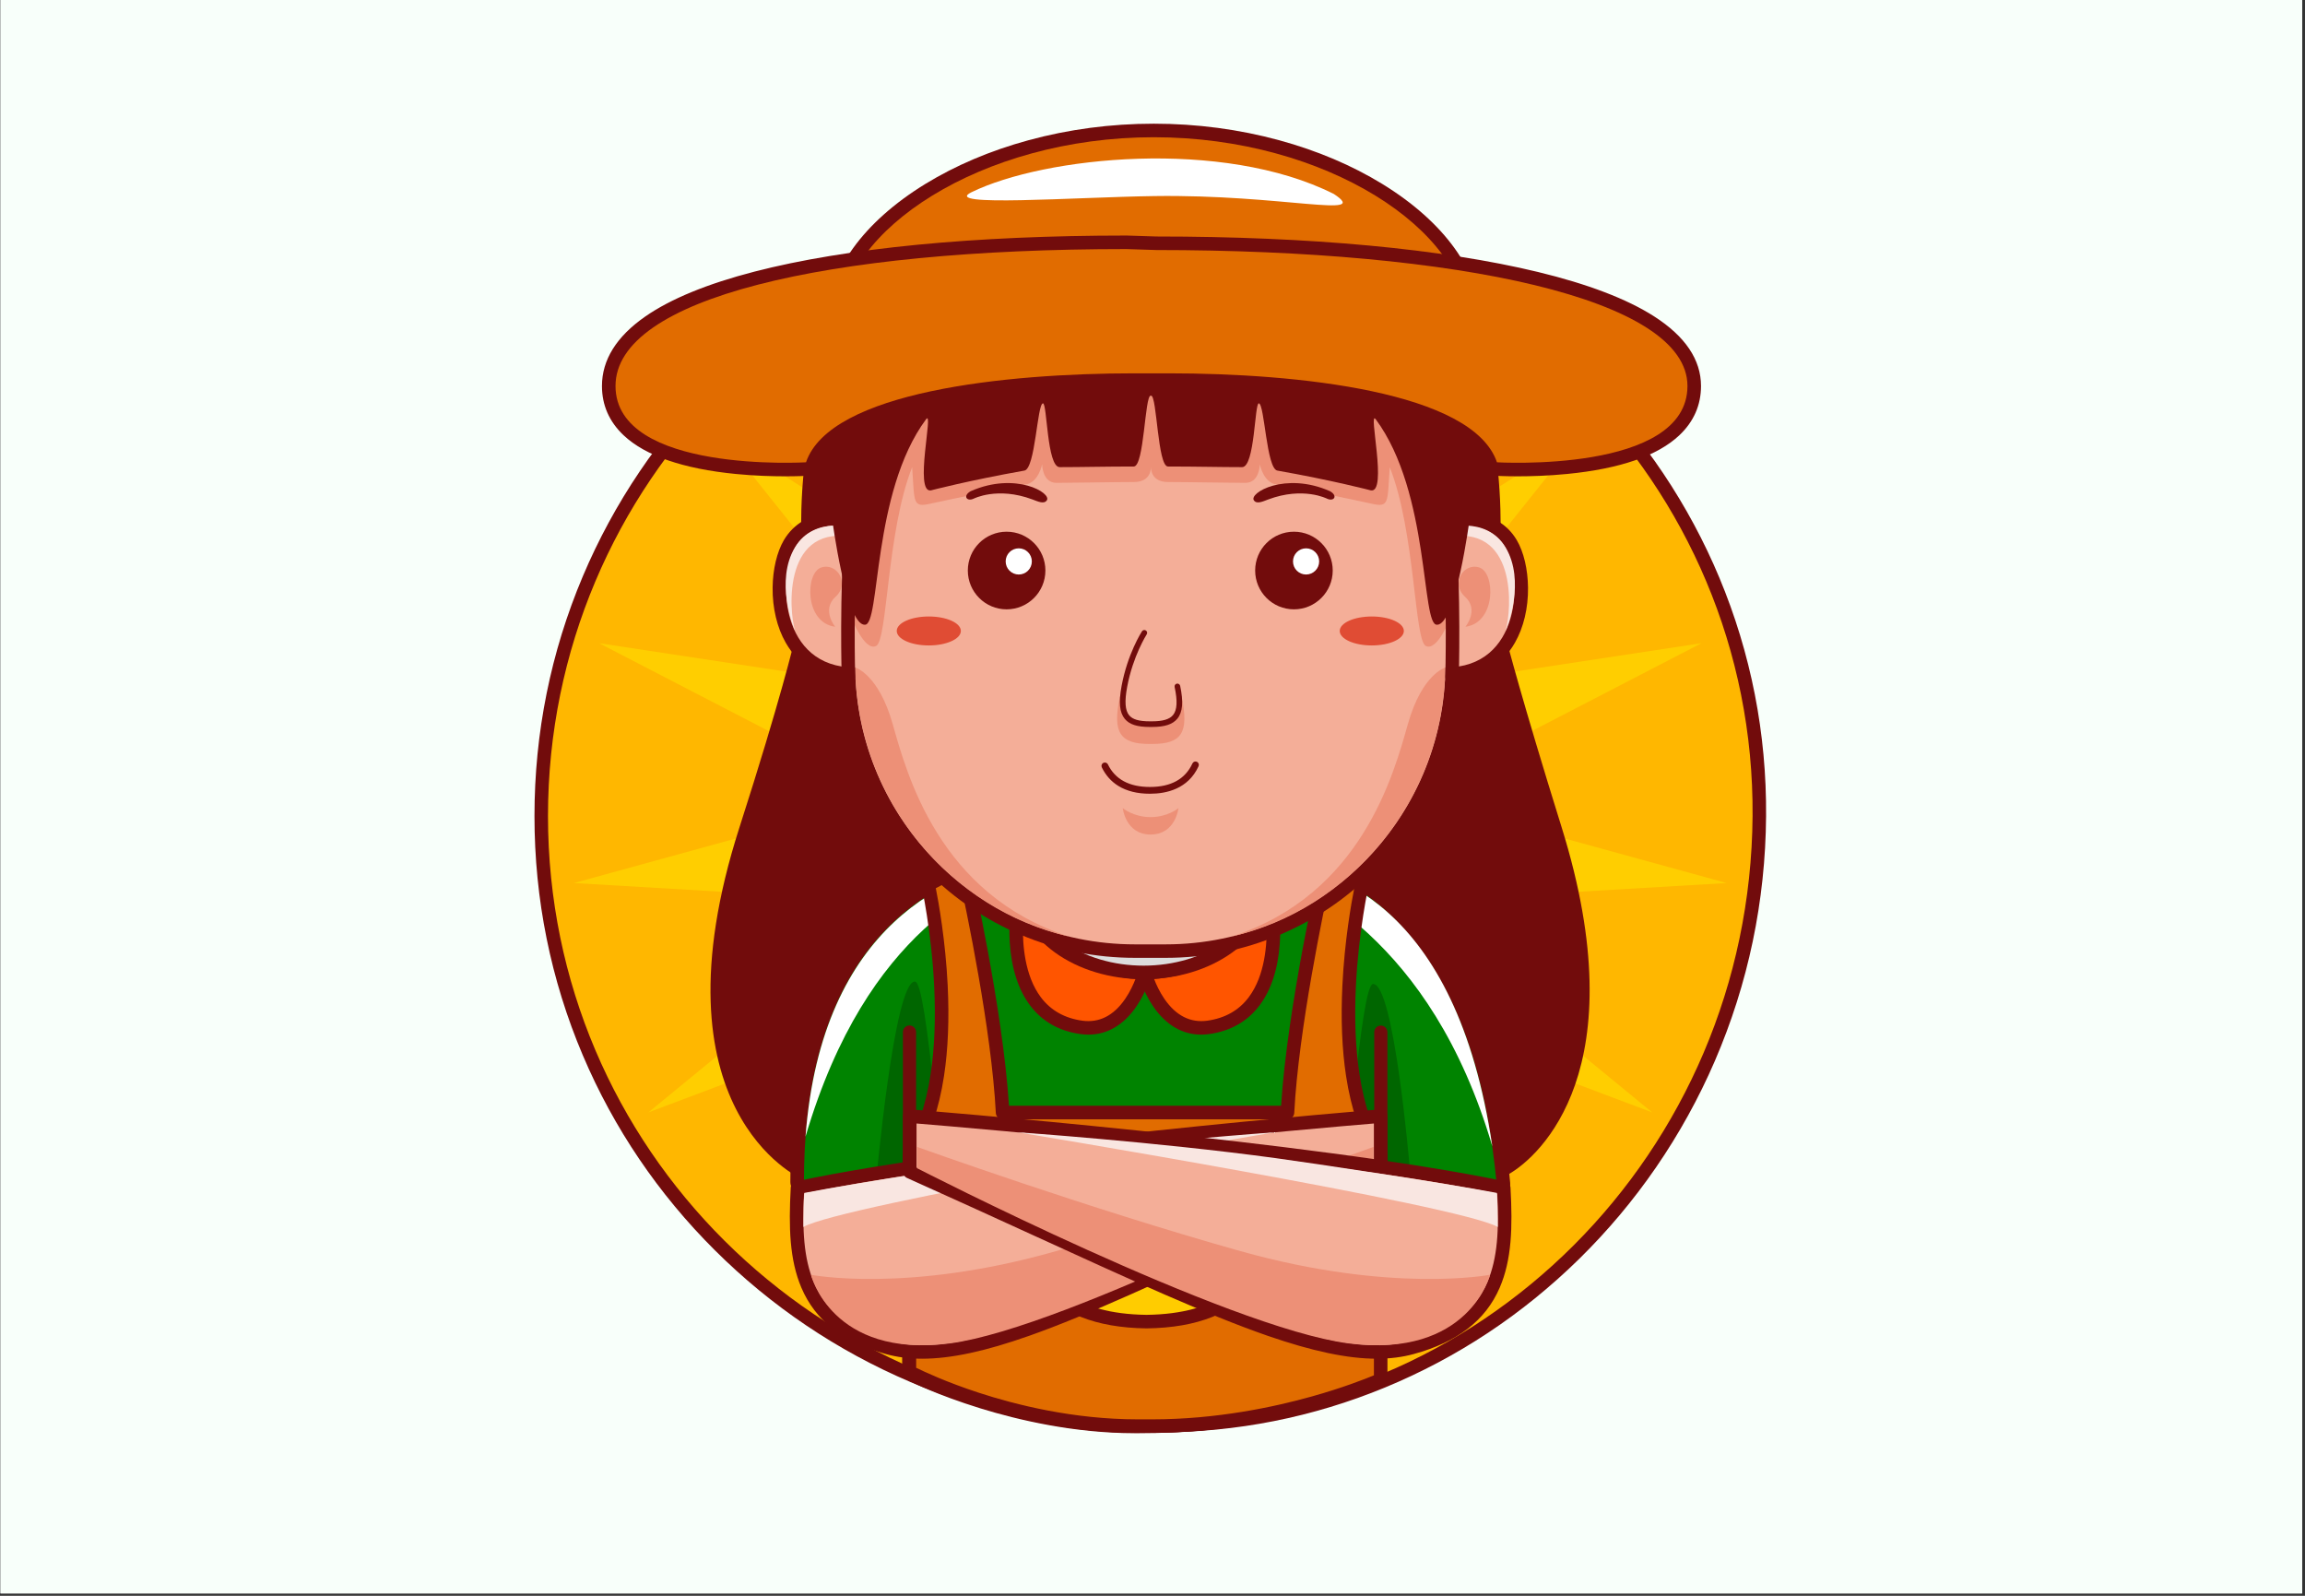 <svg xmlns="http://www.w3.org/2000/svg" xmlns:xlink="http://www.w3.org/1999/xlink" width="650" zoomAndPan="magnify" viewBox="0 0 487.5 337.5" height="450" preserveAspectRatio="xMidYMid meet" version="1.0"><rect x="0" y="0" width="487.5" height="337.5" fill="#333333" stroke="none"/><defs><clipPath id="3d43ef769a"><path d="M 0.109 0 L 486.891 0 L 486.891 337 L 0.109 337 Z M 0.109 0 " clip-rule="nonzero"/></clipPath><clipPath id="029a118fc0"><path d="M 113.039 42 L 373.652 42 L 373.652 303 L 113.039 303 Z M 113.039 42 " clip-rule="nonzero"/></clipPath><clipPath id="963cd1412a"><path d="M 167 177 L 320 177 L 320 303.18 L 167 303.18 Z M 167 177 " clip-rule="nonzero"/></clipPath><clipPath id="21b941fdd4"><path d="M 190 181 L 294 181 L 294 303.18 L 190 303.18 Z M 190 181 " clip-rule="nonzero"/></clipPath><clipPath id="9fe77299e9"><path d="M 174 26.09 L 314 26.09 L 314 76 L 174 76 Z M 174 26.09 " clip-rule="nonzero"/></clipPath></defs><g clip-path="url(#3d43ef769a)"><path fill="#ffffff" d="M 0.109 0 L 486.891 0 L 486.891 337 L 0.109 337 Z M 0.109 0 " fill-opacity="1" fill-rule="nonzero"/><path fill="#f8fffa" d="M 0.109 0 L 486.891 0 L 486.891 337 L 0.109 337 Z M 0.109 0 " fill-opacity="1" fill-rule="nonzero"/></g><g clip-path="url(#029a118fc0)"><path fill="#720c0c" d="M 244.938 302.945 C 244.371 302.945 243.809 302.941 243.242 302.934 C 225.648 302.703 208.602 299.125 192.582 292.301 C 177.051 285.688 163.129 276.305 151.191 264.422 C 139.219 252.504 129.824 238.637 123.273 223.211 C 116.48 207.207 113.039 190.184 113.039 172.594 C 113.039 155.004 116.48 137.93 123.273 121.863 C 126.539 114.141 130.578 106.691 135.285 99.723 C 139.945 92.82 145.289 86.336 151.184 80.438 C 157.082 74.535 163.562 69.188 170.457 64.523 C 177.422 59.812 184.867 55.77 192.582 52.504 C 208.637 45.707 225.695 42.262 243.277 42.262 C 260.984 42.262 278.168 45.75 294.359 52.637 C 302.141 55.941 309.641 60.039 316.652 64.805 C 323.602 69.531 330.125 74.945 336.043 80.914 C 341.887 86.805 347.184 93.277 351.789 100.145 C 356.445 107.09 360.43 114.508 363.641 122.184 C 370.324 138.188 373.652 155.152 373.52 172.621 C 373.387 190.609 369.738 208.027 362.684 224.387 C 359.293 232.246 355.117 239.805 350.266 246.859 C 345.469 253.848 339.965 260.391 333.93 266.312 C 321.988 278.016 308.203 287.145 292.941 293.441 C 277.66 299.75 261.516 302.945 244.938 302.945 Z M 243.281 47.98 C 226.473 47.98 210.16 51.277 194.812 57.777 C 179.984 64.051 166.668 73.035 155.23 84.484 C 143.797 95.93 134.82 109.254 128.543 124.094 C 122.051 139.453 118.758 155.773 118.758 172.602 C 118.758 189.41 122.051 205.688 128.543 220.969 C 134.801 235.715 143.781 248.961 155.227 260.363 C 166.645 271.727 179.961 280.703 194.816 287.031 C 210.148 293.562 226.465 296.992 243.316 297.215 C 243.852 297.219 244.395 297.227 244.93 297.227 C 260.754 297.227 276.164 294.172 290.762 288.145 C 305.336 282.129 318.512 273.406 329.922 262.219 C 335.699 256.559 340.957 250.293 345.547 243.605 C 350.184 236.859 354.176 229.625 357.418 222.109 C 364.172 206.457 367.664 189.789 367.789 172.574 C 367.914 155.883 364.742 139.672 358.355 124.387 C 352.191 109.648 343.32 96.379 331.973 84.938 C 326.316 79.234 320.078 74.055 313.434 69.535 C 306.73 64.98 299.555 61.066 292.117 57.902 C 276.648 51.324 260.215 47.98 243.281 47.98 Z M 243.281 47.98 " fill-opacity="1" fill-rule="nonzero"/></g><path fill="#ffb700" d="M 115.898 172.594 C 115.898 242.996 172.938 299.148 243.281 300.07 C 312.902 300.984 370.137 243.656 370.664 172.594 C 371.184 102.191 313.633 45.117 243.281 45.117 C 172.934 45.117 115.898 102.191 115.898 172.594 Z M 115.898 172.594 " fill-opacity="1" fill-rule="nonzero"/><path fill="#ffce00" d="M 243.281 51.266 L 231.902 120.344 L 193.422 61.875 L 211.102 129.613 L 152.188 91.855 L 195.871 146.543 L 126.703 136.031 L 188.836 168.207 L 121.375 186.758 L 191.215 190.867 L 137.125 235.27 L 202.602 210.598 L 171.234 273.18 L 221.016 223.988 L 217.797 293.93 L 243.281 228.723 L 268.766 293.93 L 265.551 223.988 L 315.332 273.18 L 283.965 210.598 L 349.438 235.27 L 295.348 190.867 L 365.188 186.758 L 297.73 168.207 L 359.859 136.031 L 290.695 146.543 L 334.375 91.855 L 275.461 129.613 L 293.141 61.875 L 254.66 120.344 Z M 243.281 51.266 " fill-opacity="1" fill-rule="nonzero"/><path fill="#720c0c" d="M 169.34 249.211 C 169.34 249.211 137.16 234.828 156.395 174.984 C 165.184 147.637 167.961 135.727 167.961 135.727 C 171.348 140.684 179.625 142.098 179.625 142.098 L 307.055 142.098 C 307.055 142.098 315.332 140.684 318.719 135.727 C 318.719 135.727 321.738 147.559 330.285 174.984 C 346.215 226.109 325.664 244.535 319.129 248.309 C 319.129 248.309 292.441 264.781 243.215 264.781 C 193.988 264.781 169.34 249.211 169.34 249.211 Z M 169.34 249.211 " fill-opacity="1" fill-rule="nonzero"/><g clip-path="url(#963cd1412a)"><path fill="#720c0c" d="M 239.973 303.113 C 227.16 303.113 215.293 300.309 207.422 297.883 C 202.672 296.422 198.879 294.949 196.535 293.969 C 195.129 293.379 194.098 292.914 193.484 292.629 C 193.156 292.473 192.863 292.332 192.637 292.219 C 192.176 291.984 191.098 291.438 190.844 290.012 C 190.816 289.848 190.801 289.68 190.801 289.516 C 190.801 280.707 190.883 260.379 190.914 252.852 L 170.016 252.812 C 168.438 252.809 167.16 251.527 167.16 249.949 C 167.16 236.062 169.184 223.902 173.176 213.812 C 176.637 205.066 181.617 197.75 187.977 192.055 C 192.242 188.238 197.16 185.129 202.59 182.816 C 206.91 180.977 211.562 179.629 216.422 178.82 C 224.02 177.551 229.711 177.996 230.785 178.102 L 252.973 178.102 C 254.207 177.875 258.82 177.152 265.105 177.688 C 269.336 178.039 273.469 178.895 277.41 180.211 C 282.344 181.867 286.965 184.266 291.145 187.34 C 298.414 192.691 304.426 200.125 309.02 209.445 C 314.406 220.383 317.898 234.066 319.395 250.125 C 319.48 251.055 319.109 251.969 318.398 252.574 C 317.688 253.18 316.727 253.398 315.824 253.16 C 315.664 253.117 301.5 249.449 293.086 248.629 L 293.086 291.039 C 293.086 292.168 292.422 293.191 291.391 293.652 C 291.176 293.75 285.957 296.066 277.246 298.398 C 269.246 300.535 256.652 303.086 242.043 303.09 C 241.352 303.105 240.656 303.113 239.973 303.113 Z M 196.527 287.715 C 201.598 289.996 219.602 297.387 239.922 297.387 C 240.59 297.387 241.258 297.379 241.93 297.363 C 241.953 297.363 241.977 297.363 242.004 297.363 C 264.332 297.363 281.98 291.219 287.355 289.121 L 287.355 245.613 C 287.355 244.027 288.637 242.746 290.219 242.746 C 296.18 242.746 307.305 245.207 313.266 246.637 C 311.66 233.047 308.523 221.43 303.91 212.043 C 299.742 203.562 294.332 196.824 287.828 192.016 C 281.137 187.074 273.41 184.176 264.855 183.414 C 258.402 182.836 253.883 183.758 253.836 183.766 C 253.645 183.812 253.449 183.828 253.246 183.828 L 230.641 183.828 C 230.535 183.828 230.43 183.824 230.32 183.812 C 230.27 183.805 224.699 183.227 217.156 184.508 C 212.766 185.258 208.57 186.48 204.688 188.156 C 199.871 190.227 195.516 192.988 191.746 196.375 C 179.73 207.16 173.398 224.215 172.914 247.09 L 193.801 247.129 C 194.559 247.129 195.289 247.434 195.824 247.977 C 196.363 248.516 196.66 249.246 196.656 250.008 C 196.656 250.273 196.539 275.828 196.527 287.715 Z M 196.527 287.715 " fill-opacity="1" fill-rule="nonzero"/></g><path fill="#008300" d="M 170.027 249.949 C 170.027 174.164 230.641 180.965 230.641 180.965 L 253.246 180.965 C 253.246 180.965 308.953 169.082 316.535 250.391 C 316.535 250.391 298.172 245.605 290.219 245.605 C 290.219 252.852 290.219 291.039 290.219 291.039 C 290.219 291.039 269.715 300.227 242.004 300.227 C 216.469 300.848 193.688 289.629 193.668 289.52 C 193.668 278.535 193.793 250 193.793 250 Z M 170.027 249.949 " fill-opacity="1" fill-rule="nonzero"/><path fill="#ffffff" d="M 266.07 181.602 C 281.367 182.957 307.906 190.707 315.625 242.453 C 302.457 197.848 275.621 187.617 266.07 181.602 Z M 266.07 181.602 " fill-opacity="1" fill-rule="nonzero"/><path fill="#ffffff" d="M 217.738 181.602 C 201.09 184.117 173.801 195.273 170.363 240.395 C 183.527 195.789 208.184 187.617 217.738 181.602 Z M 217.738 181.602 " fill-opacity="1" fill-rule="nonzero"/><path fill="#006600" d="M 298.105 246.441 C 298.105 246.441 294.828 208.102 290.422 208.102 C 287.723 208.102 285.465 248.133 280.344 273.539 C 277.113 289.57 271.477 296.836 271.477 296.836 C 271.477 296.836 279.523 295.426 290.207 291.07 C 290.207 286.285 290.645 245.352 290.645 245.352 Z M 298.105 246.441 " fill-opacity="1" fill-rule="nonzero"/><path fill="#006600" d="M 185.293 249.969 C 185.293 249.969 189.09 207.586 193.488 207.586 C 196.191 207.586 198.449 247.617 203.566 273.023 C 206.801 289.055 212.539 296.766 212.539 296.766 C 212.539 296.766 203.469 293.84 193.699 289.562 C 193.699 284.777 193.711 250.008 193.711 250.008 Z M 185.293 249.969 " fill-opacity="1" fill-rule="nonzero"/><path fill="#720c0c" d="M 292.039 216.902 C 292.809 216.902 293.434 217.527 293.434 218.297 L 293.434 246.293 L 290.645 246.293 L 290.645 218.297 C 290.645 217.527 291.266 216.902 292.039 216.902 Z M 292.039 216.902 " fill-opacity="1" fill-rule="nonzero"/><path fill="#720c0c" d="M 192.355 216.879 C 193.125 216.879 193.75 217.508 193.75 218.277 L 193.75 288.539 L 190.961 288.539 L 190.961 218.277 C 190.961 217.508 191.586 216.879 192.355 216.879 Z M 192.355 216.879 " fill-opacity="1" fill-rule="nonzero"/><path fill="#ff5500" d="M 242.129 205.688 C 242.129 205.688 245.445 218.691 255.559 217.285 C 272.336 214.945 269.086 192.379 269.086 192.379 C 269.086 192.379 257.68 205.688 242.129 205.688 Z M 242.129 205.688 " fill-opacity="1" fill-rule="nonzero"/><path fill="#720c0c" d="M 254.055 218.82 C 250.055 218.82 246.562 216.77 243.875 212.816 C 241.664 209.57 240.785 206.18 240.746 206.035 C 240.637 205.609 240.73 205.152 241 204.805 C 241.273 204.457 241.688 204.25 242.129 204.25 C 256.848 204.25 267.891 191.57 268 191.445 C 268.367 191.02 268.949 190.848 269.484 191 C 270.02 191.156 270.418 191.617 270.504 192.172 C 270.52 192.297 270.949 195.367 270.68 199.395 C 270.309 204.883 268.871 209.336 266.391 212.633 C 263.84 216.027 260.262 218.066 255.754 218.695 C 255.176 218.781 254.613 218.82 254.055 218.82 Z M 244.09 207.047 C 244.531 208.195 245.242 209.762 246.27 211.262 C 248.711 214.812 251.766 216.363 255.352 215.867 C 259.078 215.348 262.023 213.684 264.098 210.922 C 267.598 206.266 267.996 199.527 267.883 195.648 C 266.535 196.918 264.625 198.562 262.246 200.215 C 256.371 204.285 250.141 206.629 244.09 207.047 Z M 244.09 207.047 " fill-opacity="1" fill-rule="nonzero"/><path fill="#ff5500" d="M 242.121 205.688 C 242.121 205.688 238.805 218.691 228.691 217.285 C 211.914 214.945 215.164 192.379 215.164 192.379 C 215.164 192.379 226.57 205.688 242.121 205.688 Z M 242.121 205.688 " fill-opacity="1" fill-rule="nonzero"/><path fill="#720c0c" d="M 230.195 218.82 C 229.637 218.82 229.074 218.781 228.492 218.695 C 223.988 218.07 220.406 216.027 217.855 212.633 C 215.379 209.336 213.934 204.883 213.566 199.395 C 213.293 195.367 213.727 192.297 213.742 192.172 C 213.82 191.617 214.219 191.156 214.762 191 C 215.297 190.848 215.879 191.02 216.242 191.445 C 216.27 191.477 219.078 194.711 223.688 197.898 C 227.883 200.793 234.48 204.25 242.113 204.25 C 242.559 204.25 242.973 204.457 243.242 204.805 C 243.516 205.152 243.609 205.609 243.496 206.035 C 243.457 206.18 242.578 209.57 240.371 212.816 C 237.688 216.77 234.191 218.82 230.195 218.82 Z M 216.359 195.648 C 216.254 199.531 216.652 206.285 220.145 210.926 C 222.223 213.684 225.16 215.348 228.887 215.867 C 232.473 216.363 235.531 214.82 237.969 211.262 C 238.996 209.762 239.711 208.195 240.148 207.047 C 234.105 206.629 227.867 204.285 221.988 200.207 C 219.621 198.559 217.711 196.918 216.359 195.648 Z M 216.359 195.648 " fill-opacity="1" fill-rule="nonzero"/><path fill="#720c0c" d="M 241.863 207.094 C 234.824 207.094 228.172 205.094 223.129 201.453 C 220.59 199.621 218.578 197.465 217.164 195.051 C 215.641 192.457 214.871 189.695 214.871 186.832 C 214.871 183.969 215.641 181.199 217.164 178.609 C 218.578 176.195 220.59 174.039 223.129 172.207 C 228.172 168.574 234.824 166.57 241.863 166.57 C 248.906 166.57 255.559 168.566 260.602 172.207 C 263.141 174.039 265.148 176.195 266.566 178.609 C 268.09 181.203 268.859 183.969 268.859 186.832 C 268.859 189.695 268.09 192.465 266.566 195.051 C 265.148 197.465 263.141 199.621 260.602 201.453 C 255.559 205.094 248.906 207.094 241.863 207.094 Z M 241.863 172.297 C 236.016 172.297 230.551 173.914 226.477 176.848 C 222.688 179.578 220.598 183.125 220.598 186.832 C 220.598 190.535 222.688 194.074 226.477 196.812 C 230.551 199.746 236.016 201.363 241.863 201.363 C 247.715 201.363 253.18 199.746 257.254 196.812 C 261.043 194.082 263.129 190.535 263.129 186.832 C 263.129 183.125 261.043 179.586 257.254 176.848 C 253.18 173.914 247.711 172.297 241.863 172.297 Z M 241.863 172.297 " fill-opacity="1" fill-rule="nonzero"/><path fill="#dddddd" d="M 265.992 186.832 C 265.992 187.402 265.953 187.969 265.875 188.535 C 265.797 189.102 265.684 189.664 265.527 190.227 C 265.375 190.785 265.184 191.336 264.953 191.883 C 264.723 192.426 264.457 192.961 264.156 193.488 C 263.852 194.016 263.516 194.531 263.145 195.031 C 262.77 195.535 262.363 196.023 261.926 196.496 C 261.488 196.969 261.016 197.426 260.516 197.867 C 260.016 198.309 259.484 198.73 258.926 199.133 C 258.367 199.535 257.781 199.918 257.172 200.281 C 256.559 200.641 255.926 200.98 255.27 201.297 C 254.613 201.613 253.934 201.906 253.238 202.176 C 252.543 202.441 251.828 202.688 251.098 202.906 C 250.367 203.121 249.625 203.312 248.867 203.48 C 248.113 203.645 247.348 203.785 246.57 203.895 C 245.797 204.004 245.016 204.09 244.23 204.145 C 243.441 204.199 242.656 204.23 241.863 204.23 C 241.074 204.23 240.285 204.199 239.5 204.145 C 238.715 204.09 237.934 204.004 237.156 203.895 C 236.383 203.785 235.617 203.645 234.859 203.48 C 234.105 203.312 233.363 203.121 232.633 202.906 C 231.902 202.688 231.188 202.441 230.492 202.176 C 229.793 201.906 229.117 201.613 228.461 201.297 C 227.805 200.98 227.168 200.641 226.559 200.281 C 225.949 199.918 225.363 199.535 224.805 199.133 C 224.246 198.73 223.715 198.309 223.215 197.867 C 222.715 197.426 222.242 196.969 221.805 196.496 C 221.363 196.023 220.961 195.535 220.586 195.031 C 220.215 194.531 219.875 194.016 219.574 193.488 C 219.273 192.961 219.008 192.426 218.777 191.883 C 218.547 191.336 218.355 190.785 218.203 190.227 C 218.047 189.664 217.93 189.102 217.855 188.535 C 217.777 187.969 217.738 187.402 217.738 186.832 C 217.738 186.262 217.777 185.691 217.855 185.125 C 217.93 184.559 218.047 183.996 218.203 183.438 C 218.355 182.879 218.547 182.324 218.777 181.781 C 219.008 181.234 219.273 180.699 219.574 180.172 C 219.875 179.645 220.215 179.133 220.586 178.629 C 220.961 178.125 221.363 177.637 221.805 177.164 C 222.242 176.691 222.715 176.234 223.215 175.793 C 223.715 175.352 224.246 174.93 224.805 174.527 C 225.363 174.125 225.949 173.742 226.559 173.383 C 227.168 173.02 227.805 172.68 228.461 172.363 C 229.117 172.047 229.793 171.754 230.492 171.488 C 231.188 171.219 231.902 170.977 232.633 170.758 C 233.363 170.539 234.105 170.348 234.859 170.18 C 235.617 170.016 236.383 169.879 237.156 169.766 C 237.934 169.656 238.715 169.57 239.5 169.516 C 240.285 169.461 241.074 169.434 241.863 169.434 C 242.656 169.434 243.441 169.461 244.23 169.516 C 245.016 169.57 245.797 169.656 246.57 169.766 C 247.348 169.879 248.113 170.016 248.867 170.18 C 249.625 170.348 250.367 170.539 251.098 170.758 C 251.828 170.977 252.543 171.219 253.238 171.488 C 253.934 171.754 254.613 172.047 255.27 172.363 C 255.926 172.68 256.559 173.02 257.172 173.383 C 257.781 173.742 258.367 174.125 258.926 174.527 C 259.484 174.93 260.016 175.352 260.516 175.793 C 261.016 176.234 261.488 176.691 261.926 177.164 C 262.363 177.637 262.77 178.125 263.145 178.629 C 263.516 179.133 263.852 179.645 264.156 180.172 C 264.457 180.699 264.723 181.234 264.953 181.781 C 265.184 182.324 265.375 182.879 265.527 183.438 C 265.684 183.996 265.797 184.559 265.875 185.125 C 265.953 185.691 265.992 186.262 265.992 186.832 Z M 265.992 186.832 " fill-opacity="1" fill-rule="nonzero"/><path fill="#e16c00" d="M 240.598 301.617 C 213.973 301.617 192.34 290.164 192.34 290.164 C 192.34 290.164 192.34 269.645 192.34 244.383 C 204.875 225.305 196.273 186.93 196.273 186.93 C 196.594 187.242 203.746 182.863 203.746 182.863 C 203.746 182.863 210.969 214.41 212.043 235.305 L 272.301 235.305 C 273.371 214.41 280.598 182.863 280.598 182.863 C 280.598 182.863 287.75 187.242 288.07 186.93 C 288.07 186.93 279.469 225.305 292.008 244.383 C 292.008 269.645 292.008 291.82 292.008 291.82 C 292.008 291.82 270.363 301.617 243.746 301.617 Z M 240.598 301.617 " fill-opacity="1" fill-rule="nonzero"/><g clip-path="url(#21b941fdd4)"><path fill="#720c0c" d="M 243.742 303.047 L 240.598 303.047 C 226.656 303.047 214.113 299.895 206.035 297.246 C 197.285 294.379 191.891 291.543 191.668 291.426 C 191.199 291.176 190.906 290.688 190.906 290.164 L 190.906 244.383 C 190.906 244.105 190.988 243.828 191.141 243.594 C 193.887 239.418 195.805 233.879 196.828 227.137 C 197.656 221.676 197.91 215.43 197.578 208.57 C 197.008 196.852 194.902 187.34 194.879 187.242 C 194.738 186.625 195.023 185.988 195.57 185.68 C 195.766 185.566 195.98 185.508 196.195 185.496 C 197.082 185.141 200.324 183.273 203 181.637 C 203.391 181.398 203.871 181.359 204.301 181.535 C 204.727 181.711 205.035 182.082 205.141 182.531 C 205.211 182.844 212.098 213.09 213.395 233.859 L 270.949 233.859 C 272.246 213.09 279.133 182.844 279.203 182.531 C 279.309 182.082 279.617 181.711 280.047 181.535 C 280.473 181.359 280.953 181.391 281.344 181.637 C 284.02 183.27 287.262 185.141 288.148 185.496 C 288.363 185.508 288.574 185.566 288.773 185.68 C 289.32 185.988 289.605 186.621 289.465 187.242 C 289.441 187.336 287.328 196.891 286.766 208.617 C 286.434 215.469 286.688 221.711 287.523 227.168 C 288.551 233.895 290.461 239.426 293.203 243.594 C 293.355 243.828 293.441 244.105 293.441 244.383 L 293.441 291.82 C 293.441 292.383 293.113 292.895 292.598 293.121 C 292.371 293.219 286.992 295.641 278.246 298.094 C 270.184 300.355 257.656 303.047 243.742 303.047 Z M 193.77 289.281 C 195.543 290.152 200.301 292.363 207 294.551 C 214.859 297.121 227.07 300.184 240.602 300.184 L 243.746 300.184 C 257.312 300.184 269.539 297.559 277.414 295.352 C 284.02 293.504 288.746 291.637 290.578 290.871 L 290.578 244.801 C 287.734 240.328 285.75 234.535 284.688 227.57 C 283.824 221.922 283.566 215.48 283.91 208.426 C 284.367 198.938 285.824 190.84 286.422 187.852 C 286.32 187.801 286.223 187.75 286.117 187.695 C 285.465 187.355 284.582 186.875 283.5 186.25 C 282.824 185.855 282.145 185.457 281.562 185.113 C 279.996 192.277 274.633 217.793 273.73 235.375 C 273.691 236.133 273.059 236.73 272.301 236.73 L 212.043 236.73 C 211.277 236.73 210.652 236.133 210.613 235.375 C 209.711 217.801 204.348 192.281 202.781 185.113 C 202.203 185.461 201.527 185.859 200.844 186.25 C 199.766 186.875 198.887 187.363 198.227 187.695 C 198.129 187.746 198.027 187.801 197.922 187.852 C 198.516 190.848 199.969 198.945 200.434 208.426 C 200.777 215.48 200.52 221.914 199.656 227.57 C 198.594 234.535 196.617 240.328 193.766 244.801 L 193.766 289.281 Z M 287.078 185.895 Z M 197.266 185.895 Z M 197.258 185.891 Z M 197.258 185.891 " fill-opacity="1" fill-rule="nonzero"/></g><path fill="#720c0c" d="M 242.496 280.945 L 242.461 280.945 C 231.727 280.812 223.926 277.695 219.289 271.68 C 212.52 262.887 215.293 251.359 215.414 250.875 L 215.957 248.703 L 269.035 248.703 L 269.578 250.875 C 269.699 251.359 272.48 262.887 265.703 271.68 C 261.066 277.699 253.273 280.816 242.527 280.945 Z M 220.621 254.43 C 220.285 257.594 220.25 263.582 223.844 268.211 C 227.359 272.746 233.633 275.102 242.496 275.219 C 251.355 275.102 257.633 272.746 261.148 268.211 C 264.734 263.582 264.707 257.594 264.371 254.43 Z M 220.621 254.43 " fill-opacity="1" fill-rule="nonzero"/><path fill="#ffcc00" d="M 218.188 251.566 C 218.188 251.566 225.414 251.566 242.461 251.566 L 242.52 251.566 C 259.566 251.566 266.793 251.566 266.793 251.566 C 266.793 251.566 273.324 277.703 242.488 278.082 C 211.656 277.703 218.188 251.566 218.188 251.566 Z M 218.188 251.566 " fill-opacity="1" fill-rule="nonzero"/><path fill="#f4ae98" d="M 187.723 284.988 C 205.934 290.062 234.137 274.254 291.996 247.82 C 291.996 237.863 291.996 236.055 291.996 236.055 C 291.996 236.055 208.684 242.742 168.676 251.25 C 167.852 266.254 168.844 279.727 187.723 284.988 Z M 187.723 284.988 " fill-opacity="1" fill-rule="nonzero"/><path fill="#720c0c" d="M 195.039 287.359 C 192.238 287.359 189.699 287.027 187.336 286.367 C 178.262 283.836 172.422 279.25 169.488 272.332 C 166.988 266.434 166.781 259.602 167.242 251.172 C 167.277 250.523 167.742 249.988 168.371 249.848 C 208.008 241.418 291.039 234.695 291.875 234.629 C 292.273 234.594 292.664 234.734 292.957 235.004 C 293.25 235.277 293.418 235.656 293.418 236.055 L 293.418 247.82 C 293.418 248.383 293.09 248.891 292.582 249.125 C 283.074 253.465 274.195 257.605 266.363 261.254 C 246.199 270.648 230.273 278.066 217.676 282.512 C 208.445 285.773 201.137 287.359 195.039 287.359 Z M 170.047 252.426 C 169.684 259.953 169.945 266.066 172.125 271.215 C 173.363 274.133 175.145 276.516 177.57 278.496 C 180.281 280.719 183.73 282.387 188.109 283.609 C 190.262 284.215 192.582 284.5 195.094 284.5 C 209.699 284.5 230.855 274.641 265.168 258.66 C 272.773 255.117 281.367 251.117 290.574 246.906 L 290.574 237.613 C 279.098 238.566 206.867 244.77 170.047 252.426 Z M 170.047 252.426 " fill-opacity="1" fill-rule="nonzero"/><path fill="#ed9077" d="M 171.516 269.605 C 171.516 269.605 175.84 287.375 200.891 284.121 C 225.941 280.863 290.5 247.062 290.5 247.062 L 290.5 242.559 C 290.5 242.559 254.871 255.598 223.332 264.609 C 191.797 273.617 171.516 269.605 171.516 269.605 Z M 171.516 269.605 " fill-opacity="1" fill-rule="nonzero"/><path fill="#f9e6e1" d="M 170.113 252.293 C 169.914 254.445 169.977 257.121 169.91 259.496 C 178.012 254.844 269.645 239.465 269.645 239.465 C 269.645 239.465 241.129 241.473 216.09 244.93 C 208.555 245.973 181.934 250.039 170.113 252.293 Z M 170.113 252.293 " fill-opacity="1" fill-rule="nonzero"/><path fill="#720c0c" d="M 185.32 109.938 C 186.09 109.938 186.715 110.562 186.715 111.332 L 186.715 166.668 L 183.926 166.668 L 183.926 111.332 C 183.918 110.562 184.543 109.938 185.32 109.938 Z M 185.32 109.938 " fill-opacity="1" fill-rule="nonzero"/><path fill="#720c0c" d="M 246.555 202.578 L 240.023 202.578 C 231.68 202.578 223.59 200.949 215.965 197.738 C 208.605 194.637 201.984 190.188 196.301 184.527 C 190.609 178.867 186.133 172.273 182.996 164.922 C 180.129 158.223 178.484 151.148 178.102 143.852 C 175.789 143.547 173.684 142.84 171.832 141.746 C 169.508 140.375 167.609 138.426 166.184 135.941 C 164.344 132.727 163.355 128.582 163.406 124.277 C 163.449 120.395 164.32 116.746 165.781 114.246 C 167.828 110.77 171.348 108.707 175.973 108.285 C 177.051 108.188 178.07 108.191 178.941 108.242 C 181.355 94.5 188.375 81.926 198.902 72.586 C 210.242 62.523 224.852 56.984 240.027 56.984 L 246.559 56.984 C 261.828 56.984 276.508 62.59 287.875 72.77 C 298.344 82.137 305.297 94.703 307.664 108.43 C 308.527 108.363 309.52 108.336 310.574 108.41 C 315.203 108.723 318.738 110.746 320.801 114.246 C 322.266 116.738 323.129 120.395 323.172 124.277 C 323.223 128.582 322.238 132.727 320.395 135.941 C 318.977 138.426 317.078 140.379 314.75 141.746 C 312.895 142.84 310.793 143.547 308.477 143.852 C 308.098 151.141 306.453 158.211 303.59 164.906 C 300.445 172.258 295.969 178.855 290.285 184.516 C 284.594 190.176 277.977 194.625 270.613 197.727 C 262.984 200.949 254.895 202.578 246.555 202.578 Z M 180.863 138.02 C 180.871 138.02 180.875 138.02 180.875 138.02 C 182.441 138.027 183.715 139.293 183.727 140.867 C 183.77 148.434 185.293 155.773 188.242 162.676 C 191.094 169.344 195.16 175.332 200.324 180.473 C 205.488 185.613 211.5 189.645 218.18 192.465 C 225.098 195.379 232.445 196.855 240.016 196.855 L 246.547 196.855 C 254.121 196.855 261.469 195.379 268.387 192.457 C 275.07 189.641 281.078 185.605 286.246 180.461 C 291.41 175.32 295.477 169.332 298.328 162.656 C 301.277 155.758 302.801 148.418 302.84 140.844 C 302.848 139.273 304.117 138.004 305.688 137.996 C 306.113 137.996 306.531 138.094 306.895 138.258 C 310.758 137.969 313.625 136.238 315.418 133.098 C 318.414 127.855 317.695 120.273 315.855 117.148 C 314.789 115.332 312.973 114.348 310.309 114.129 C 309.008 114.023 307.805 114.148 307 114.27 C 306.57 114.594 306.043 114.801 305.473 114.84 C 303.949 114.938 302.621 113.836 302.438 112.32 C 300.824 98.73 294.293 86.203 284.051 77.039 C 273.73 67.801 260.406 62.715 246.547 62.715 L 240.016 62.715 C 226.238 62.715 212.984 67.746 202.688 76.879 C 192.477 85.938 185.906 98.344 184.18 111.816 C 183.984 113.316 182.668 114.406 181.156 114.309 C 180.957 114.297 180.766 114.262 180.582 114.215 C 180.16 114.129 178.367 113.805 176.344 114.008 C 173.668 114.281 171.777 115.336 170.707 117.156 C 168.871 120.277 168.145 127.863 171.145 133.102 C 172.945 136.254 175.82 137.988 179.707 138.27 C 180.062 138.109 180.449 138.02 180.863 138.02 Z M 180.863 138.02 " fill-opacity="1" fill-rule="nonzero"/><path fill="#f4ae98" d="M 168.238 115.703 C 172.047 109.219 181.344 111.449 181.344 111.449 L 181.344 111.453 C 185.074 82.348 209.922 59.859 240.016 59.859 L 246.547 59.859 C 276.828 59.859 301.793 82.629 305.285 111.992 L 305.277 111.703 C 305.277 111.703 314.516 109.223 318.324 115.707 C 322.133 122.195 321.695 141.176 305.703 141.176 L 305.699 140.871 C 305.512 173.41 279.098 199.727 246.547 199.727 L 240.016 199.727 C 207.469 199.727 181.062 173.422 180.863 140.895 L 180.859 141.184 C 164.867 141.172 164.43 122.191 168.238 115.703 Z M 168.238 115.703 " fill-opacity="1" fill-rule="nonzero"/><path fill="#720c0c" d="M 265.461 120.66 C 265.461 125.191 269.129 128.871 273.664 128.871 C 278.191 128.871 281.867 125.195 281.867 120.66 C 281.867 116.129 278.195 112.453 273.664 112.453 C 269.129 112.453 265.461 116.125 265.461 120.66 Z M 265.461 120.66 " fill-opacity="1" fill-rule="nonzero"/><path fill="#ed9077" d="M 243.348 172.816 C 246.973 172.816 249.238 170.918 249.238 170.918 C 249.238 170.918 248.641 176.5 243.348 176.5 C 238.059 176.5 237.457 170.918 237.457 170.918 C 237.457 170.918 239.723 172.816 243.348 172.816 Z M 243.348 172.816 " fill-opacity="1" fill-rule="nonzero"/><path fill="#ed9077" d="M 309.934 132.555 C 309.934 132.555 312.902 128.965 309.836 126.195 C 306.762 123.418 309.531 118.914 312.906 120.035 C 316.277 121.148 316.441 131.711 309.934 132.555 Z M 309.934 132.555 " fill-opacity="1" fill-rule="nonzero"/><path fill="#f9e6e1" d="M 305.238 111.777 C 305.238 111.777 314.238 108.789 318.441 115.805 C 322.641 122.816 318.852 132.582 318.402 133.449 C 319.793 129.004 321.004 110.293 305.449 113.727 C 305.449 113.066 305.238 112.578 305.238 111.777 Z M 305.238 111.777 " fill-opacity="1" fill-rule="nonzero"/><path fill="#ed9077" d="M 305.699 141.172 C 305.699 141.172 300.773 142.512 297.773 153.094 C 294.777 163.668 287.992 189.18 260.551 198.047 C 285.16 192.469 305.273 169.609 305.699 141.172 Z M 305.699 141.172 " fill-opacity="1" fill-rule="nonzero"/><path fill="#ed9077" d="M 176.637 132.555 C 176.637 132.555 173.668 128.965 176.734 126.195 C 179.809 123.418 177.043 118.914 173.664 120.035 C 170.293 121.148 170.121 131.711 176.637 132.555 Z M 176.637 132.555 " fill-opacity="1" fill-rule="nonzero"/><path fill="#f9e6e1" d="M 181.328 111.777 C 181.328 111.777 172.324 108.773 168.121 115.785 C 163.922 122.797 167.723 132.574 168.168 133.449 C 166.777 129.004 165.566 110.293 181.117 113.727 C 181.117 113.168 181.328 112.938 181.328 111.777 Z M 181.328 111.777 " fill-opacity="1" fill-rule="nonzero"/><path fill="#ed9077" d="M 180.863 141.172 C 180.863 141.172 185.789 142.512 188.789 153.094 C 191.785 163.668 198.57 189.18 226.012 198.047 C 201.402 192.469 181.289 169.609 180.863 141.172 Z M 180.863 141.172 " fill-opacity="1" fill-rule="nonzero"/><path fill="#e04c34" d="M 290.129 130.383 C 293.875 130.383 296.91 131.75 296.91 133.445 C 296.91 135.133 293.871 136.508 290.129 136.508 C 286.383 136.508 283.348 135.141 283.348 133.445 C 283.348 131.75 286.383 130.383 290.129 130.383 Z M 290.129 130.383 " fill-opacity="1" fill-rule="nonzero"/><path fill="#e04c34" d="M 196.438 130.383 C 200.188 130.383 203.219 131.75 203.219 133.445 C 203.219 135.133 200.18 136.508 196.438 136.508 C 192.691 136.508 189.66 135.141 189.66 133.445 C 189.652 131.75 192.691 130.383 196.438 130.383 Z M 196.438 130.383 " fill-opacity="1" fill-rule="nonzero"/><path fill="#ffffff" d="M 273.465 118.738 C 273.465 120.266 274.703 121.508 276.23 121.508 C 277.758 121.508 279 120.266 279 118.738 C 279 117.211 277.758 115.969 276.23 115.969 C 274.703 115.969 273.465 117.211 273.465 118.738 Z M 273.465 118.738 " fill-opacity="1" fill-rule="nonzero"/><path fill="#720c0c" d="M 204.691 120.66 C 204.691 125.191 208.363 128.871 212.895 128.871 C 217.422 128.871 221.098 125.195 221.098 120.66 C 221.098 116.129 217.43 112.453 212.895 112.453 C 208.363 112.453 204.691 116.125 204.691 120.66 Z M 204.691 120.66 " fill-opacity="1" fill-rule="nonzero"/><path fill="#ffffff" d="M 212.695 118.738 C 212.695 120.266 213.934 121.508 215.465 121.508 C 216.992 121.508 218.23 120.266 218.23 118.738 C 218.23 117.211 216.992 115.969 215.465 115.969 C 213.934 115.969 212.695 117.211 212.695 118.738 Z M 212.695 118.738 " fill-opacity="1" fill-rule="nonzero"/><path fill="#720c0c" d="M 243.215 167.871 L 243.188 167.871 C 240.535 167.871 238.293 167.312 236.52 166.215 C 235.012 165.285 233.84 163.965 233.031 162.297 C 232.859 161.945 233.004 161.512 233.363 161.34 C 233.719 161.168 234.148 161.312 234.32 161.672 C 235.859 164.836 238.848 166.438 243.191 166.438 L 243.223 166.438 C 247.664 166.438 250.684 164.762 252.191 161.469 C 252.359 161.105 252.781 160.953 253.141 161.113 C 253.5 161.277 253.652 161.699 253.492 162.059 C 251.289 166.863 246.688 167.871 243.215 167.871 Z M 243.215 167.871 " fill-opacity="1" fill-rule="nonzero"/><path fill="#f4ae98" d="M 298.637 284.988 C 280.09 290.062 251.355 274.254 192.414 247.82 C 192.414 237.863 192.414 236.055 192.414 236.055 C 192.414 236.055 277.289 242.742 318.035 251.25 C 318.879 266.254 317.871 279.727 298.637 284.988 Z M 298.637 284.988 " fill-opacity="1" fill-rule="nonzero"/><path fill="#720c0c" d="M 291.18 287.359 C 284.977 287.359 277.539 285.773 268.129 282.52 C 255.297 278.074 239.074 270.652 218.539 261.258 C 210.566 257.609 201.52 253.477 191.828 249.129 C 191.312 248.895 190.98 248.387 190.98 247.82 L 190.98 236.055 C 190.98 235.656 191.148 235.277 191.441 235.004 C 191.734 234.734 192.129 234.594 192.527 234.629 C 193.379 234.695 277.953 241.418 318.332 249.848 C 318.969 249.98 319.434 250.523 319.465 251.172 C 319.934 259.609 319.73 266.438 317.18 272.344 C 314.191 279.258 308.25 283.844 299.012 286.367 L 298.637 284.988 L 299.012 286.367 C 296.617 287.027 294.027 287.359 291.18 287.359 Z M 193.848 246.898 C 203.23 251.105 211.98 255.109 219.73 258.656 C 254.684 274.641 276.242 284.5 291.133 284.5 C 293.695 284.5 296.059 284.207 298.254 283.609 C 302.715 282.387 306.238 280.711 309.004 278.492 C 311.473 276.508 313.289 274.125 314.551 271.207 C 316.773 266.066 317.035 259.957 316.664 252.438 C 279.125 244.77 205.43 238.559 193.844 237.613 L 193.844 246.898 Z M 193.848 246.898 " fill-opacity="1" fill-rule="nonzero"/><path fill="#ed9077" d="M 315.148 269.605 C 315.148 269.605 310.742 287.375 285.227 284.121 C 259.711 280.863 193.941 247.062 193.941 247.062 L 193.941 242.559 C 193.941 242.559 230.234 255.598 262.367 264.609 C 294.484 273.617 315.148 269.605 315.148 269.605 Z M 315.148 269.605 " fill-opacity="1" fill-rule="nonzero"/><path fill="#f9e6e1" d="M 316.57 252.293 C 316.77 254.445 316.715 257.121 316.781 259.496 C 308.523 254.844 215.18 239.465 215.18 239.465 C 215.18 239.465 244.234 241.473 269.738 244.93 C 277.414 245.973 304.539 250.039 316.57 252.293 Z M 316.57 252.293 " fill-opacity="1" fill-rule="nonzero"/><path fill="#ed9077" d="M 182.531 91.059 C 185.297 80.797 243.371 79.457 243.371 79.457 L 243.492 79.457 C 243.492 79.457 301.566 80.797 304.332 91.059 C 308.219 105.484 306.73 130.785 306.73 130.785 C 306.73 130.785 303.957 137.863 301.539 136.609 C 299.117 135.355 299.301 112.328 293.926 98.805 C 293.391 106.332 293.926 107.406 289.984 106.508 C 286.043 105.609 272.711 102.926 269.934 102.477 C 267.16 102.027 266.441 98.176 266.441 98.176 C 266.441 98.176 266.441 102.121 263.395 102.121 C 260.352 102.121 250.777 101.945 247.012 101.945 C 243.25 101.945 243.43 98.809 243.43 98.809 L 243.414 98.809 C 243.414 98.809 243.59 101.945 239.832 101.945 C 236.074 101.945 226.496 102.121 223.449 102.121 C 220.406 102.121 220.406 98.176 220.406 98.176 C 220.406 98.176 219.691 102.027 216.914 102.477 C 214.133 102.926 200.801 105.609 196.859 106.508 C 192.918 107.406 193.457 106.332 192.918 98.805 C 187.551 112.328 187.727 135.355 185.309 136.609 C 182.891 137.859 180.117 130.785 180.117 130.785 C 180.117 130.785 178.645 105.484 182.531 91.059 Z M 182.531 91.059 " fill-opacity="1" fill-rule="nonzero"/><path fill="#720c0c" d="M 243.613 37.852 L 243.203 37.852 C 171.488 37.852 169.512 95.391 169.434 111.16 C 172.895 110.125 176 109.789 176 109.789 C 176 109.789 178.941 132.23 182.879 132.121 C 186.262 132.504 184.312 104.227 195.859 88.672 C 197.559 86.387 193.23 104.422 196.91 103.707 C 196.91 103.707 204.848 101.621 216.66 99.527 C 218.977 99.121 219.355 85.5 220.57 85.305 C 221.484 85.156 221.391 98.797 224.121 98.797 C 228.641 98.797 233.793 98.664 239.789 98.664 C 242.004 98.664 242.113 83.676 243.363 83.676 L 243.453 83.676 C 244.703 83.676 244.816 98.664 247.027 98.664 C 253.023 98.664 258.176 98.797 262.699 98.797 C 265.422 98.797 265.332 85.156 266.246 85.305 C 267.465 85.504 267.84 99.121 270.16 99.527 C 281.977 101.617 289.91 103.707 289.91 103.707 C 293.59 104.422 289.262 86.387 290.961 88.672 C 302.508 104.227 300.559 132.508 303.938 132.121 C 307.875 132.23 310.82 109.789 310.82 109.789 C 310.82 109.789 313.926 110.125 317.383 111.16 C 317.305 95.387 315.332 37.852 243.613 37.852 Z M 243.613 37.852 " fill-opacity="1" fill-rule="nonzero"/><path fill="#ed9077" d="M 236.855 147.344 C 240.164 147.344 244.781 147.344 249.906 147.344 C 251.562 155.074 249.824 157.34 243.688 157.34 L 243.117 157.34 C 236.977 157.34 235.199 155.074 236.855 147.344 Z M 236.855 147.344 " fill-opacity="1" fill-rule="nonzero"/><path fill="#f4ae98" d="M 249.004 145.164 L 242.02 133.84 C 242.02 133.84 239.055 138.43 237.801 145.164 C 236.645 151.379 238.285 153.152 243.176 153.152 L 243.629 153.152 C 248.523 153.152 250.32 151.34 249.004 145.164 Z M 249.004 145.164 " fill-opacity="1" fill-rule="nonzero"/><path fill="#720c0c" d="M 243.629 153.75 L 243.176 153.75 C 240.504 153.75 238.875 153.227 237.895 152.047 C 236.777 150.699 236.566 148.543 237.215 145.059 C 238.477 138.293 241.398 133.711 241.523 133.516 C 241.699 133.238 242.07 133.164 242.348 133.34 C 242.625 133.516 242.699 133.887 242.523 134.164 C 242.496 134.211 239.602 138.75 238.391 145.277 C 237.82 148.34 237.953 150.246 238.816 151.281 C 239.547 152.16 240.891 152.555 243.184 152.555 L 243.637 152.555 C 245.945 152.555 247.359 152.129 248.098 151.219 C 248.961 150.156 249.066 148.273 248.43 145.293 C 248.363 144.973 248.566 144.656 248.887 144.586 C 249.211 144.516 249.523 144.723 249.598 145.043 C 250.316 148.402 250.133 150.605 249.027 151.973 C 248.023 153.203 246.363 153.75 243.629 153.75 Z M 243.629 153.75 " fill-opacity="1" fill-rule="nonzero"/><path fill="#720c0c" d="M 281.277 103.879 C 283.027 104.852 282.137 106.137 280.688 105.477 C 280.688 105.477 275.645 102.859 268.238 105.629 C 267.078 106.059 265.82 106.676 265.211 105.848 C 264.027 104.297 271.793 99.695 281.277 103.879 Z M 281.277 103.879 " fill-opacity="1" fill-rule="nonzero"/><path fill="#720c0c" d="M 205.312 103.879 C 203.562 104.852 204.453 106.137 205.902 105.477 C 205.902 105.477 210.945 102.859 218.352 105.629 C 219.516 106.059 220.77 106.676 221.379 105.848 C 222.562 104.297 214.797 99.695 205.312 103.879 Z M 205.312 103.879 " fill-opacity="1" fill-rule="nonzero"/><g clip-path="url(#9fe77299e9)"><path fill="#720c0c" d="M 193.074 75.953 C 192.613 75.953 192.16 75.949 191.711 75.945 C 183.82 75.844 179.414 74.82 176.969 72.531 C 175.645 71.297 174.945 69.691 174.945 67.895 C 174.945 57.559 182.512 46.992 195.707 38.902 C 202.129 34.973 209.457 31.859 217.5 29.664 C 226.027 27.34 234.953 26.16 244.027 26.16 C 253.105 26.16 262.035 27.34 270.559 29.664 C 278.602 31.859 285.93 34.973 292.348 38.902 C 305.543 46.996 313.117 57.566 313.117 67.902 C 313.117 69.68 312.43 71.258 311.137 72.469 C 306.797 76.535 296.406 76.051 276.891 74.758 C 267.43 74.133 256.711 73.422 245.988 73.484 C 235.418 73.547 224.617 74.266 215.086 74.898 C 206.613 75.461 199.211 75.953 193.074 75.953 Z M 244.027 31.887 C 235.461 31.887 227.043 33 219.004 35.191 C 211.488 37.246 204.652 40.141 198.699 43.789 C 193.059 47.246 188.43 51.305 185.309 55.527 C 182.227 59.699 180.664 63.855 180.664 67.902 C 180.664 68.094 180.691 68.188 180.875 68.355 C 181.574 69.008 183.918 70.121 191.785 70.223 C 197.949 70.301 205.711 69.785 214.699 69.188 C 224.309 68.543 235.199 67.816 245.949 67.758 C 256.875 67.695 267.707 68.41 277.262 69.043 C 285.297 69.574 292.238 70.035 297.695 69.949 C 304.547 69.844 306.602 68.863 307.215 68.289 C 307.355 68.156 307.383 68.094 307.383 67.902 C 307.383 63.855 305.82 59.699 302.738 55.527 C 299.617 51.305 294.988 47.246 289.348 43.789 C 283.395 40.141 276.559 37.242 269.043 35.191 C 261.016 33 252.598 31.887 244.027 31.887 Z M 244.027 31.887 " fill-opacity="1" fill-rule="nonzero"/></g><path fill="#e16c00" d="M 177.809 67.902 C 177.809 77.57 212.227 70.809 245.973 70.621 C 278.422 70.438 310.254 77.199 310.254 67.902 C 310.254 48.934 280.605 29.023 244.035 29.023 C 207.453 29.023 177.809 48.93 177.809 67.902 Z M 177.809 67.902 " fill-opacity="1" fill-rule="nonzero"/><path fill="#720c0c" d="M 321.008 100.738 C 318.312 100.738 316.582 100.637 316.438 100.633 C 315.273 100.566 314.273 99.797 313.898 98.691 C 311.988 93.066 303.574 88.516 289.566 85.543 C 283.016 84.152 268.805 81.82 247.207 81.82 L 239.867 81.82 C 230.594 81.82 212.766 82.301 197.508 85.543 C 183.5 88.516 175.086 93.066 173.176 98.691 C 172.801 99.797 171.797 100.559 170.637 100.633 C 170.352 100.648 163.656 101.031 155.613 100.242 C 144.477 99.148 136.496 96.395 131.895 92.062 C 128.852 89.191 127.312 85.688 127.312 81.637 C 127.312 76.109 130.391 71.168 136.469 66.941 C 141.824 63.215 149.609 60.02 159.598 57.438 C 178.887 52.453 206.074 49.816 238.223 49.816 C 238.258 49.816 238.285 49.816 238.316 49.816 L 244.559 50.016 C 277.074 50.016 304.98 52.613 325.266 57.52 C 335.848 60.078 344.117 63.242 349.84 66.91 C 356.422 71.129 359.758 76.082 359.758 81.633 C 359.758 85.68 358.215 89.188 355.176 92.059 C 350.578 96.395 342.602 99.148 331.461 100.238 C 327.426 100.637 323.727 100.738 321.008 100.738 Z M 170.469 97.773 Z M 318.523 94.977 C 320.977 95.035 325.719 95.055 330.977 94.531 C 340.648 93.574 347.66 91.277 351.254 87.887 C 353.125 86.117 354.035 84.074 354.035 81.633 C 354.035 78.164 351.586 74.832 346.754 71.734 C 341.566 68.41 333.883 65.504 323.922 63.094 C 314.074 60.711 302.223 58.871 288.684 57.621 C 275.207 56.375 260.348 55.75 244.516 55.75 C 244.484 55.75 244.457 55.75 244.422 55.75 L 238.18 55.547 C 206.531 55.547 179.852 58.125 161.031 62.988 C 151.707 65.398 144.539 68.316 139.738 71.652 C 135.293 74.742 133.043 78.105 133.043 81.645 C 133.043 84.086 133.953 86.129 135.824 87.898 C 139.418 91.285 146.426 93.586 156.102 94.543 C 161.359 95.066 166.102 95.047 168.555 94.988 C 170.312 91.523 173.586 88.508 178.309 85.992 C 182.883 83.547 188.945 81.52 196.324 79.953 C 203.094 78.516 217.75 76.105 239.871 76.105 L 247.207 76.105 C 256.699 76.105 274.984 76.602 290.754 79.953 C 298.133 81.52 304.195 83.555 308.77 85.992 C 313.492 88.496 316.766 91.516 318.523 94.977 Z M 318.523 94.977 " fill-opacity="1" fill-rule="nonzero"/><path fill="#e16c00" d="M 239.871 78.957 C 212.773 78.957 175.562 82.785 170.469 97.773 C 170.469 97.773 130.18 100.168 130.18 81.633 C 130.18 63.098 174.527 52.676 238.223 52.676 L 244.512 52.879 C 308.207 52.879 356.891 63.098 356.891 81.633 C 356.891 100.168 316.602 97.773 316.602 97.773 C 311.516 82.785 274.305 78.957 247.199 78.957 Z M 239.871 78.957 " fill-opacity="1" fill-rule="nonzero"/><path fill="#ffffff" d="M 205.457 40.66 C 220.914 33.105 258.547 29.195 282.105 41.023 C 290.203 46.375 271.051 41.074 244.105 41.469 C 227.16 41.711 198.996 43.816 205.457 40.66 Z M 205.457 40.66 " fill-opacity="1" fill-rule="nonzero"/><path fill="#720c0c" d="M 306.32 108.074 C 307.109 108.02 307.793 108.613 307.848 109.406 C 309.043 126.434 308.535 142.977 308.527 143.145 C 308.504 143.918 307.871 144.527 307.102 144.527 C 307.082 144.527 307.066 144.527 307.055 144.527 C 306.266 144.5 305.645 143.84 305.672 143.051 C 305.676 142.883 306.18 126.48 304.996 109.605 C 304.938 108.812 305.527 108.133 306.32 108.074 Z M 306.32 108.074 " fill-opacity="1" fill-rule="nonzero"/><path fill="#720c0c" d="M 178.695 109.406 C 178.75 108.617 179.43 108.02 180.223 108.074 C 181.008 108.133 181.605 108.816 181.551 109.605 C 180.367 126.48 180.871 142.883 180.875 143.051 C 180.902 143.84 180.281 144.5 179.492 144.527 C 179.477 144.527 179.457 144.527 179.445 144.527 C 178.676 144.527 178.043 143.918 178.02 143.145 C 178.012 142.973 177.5 126.434 178.695 109.406 Z M 178.695 109.406 " fill-opacity="1" fill-rule="nonzero"/></svg>